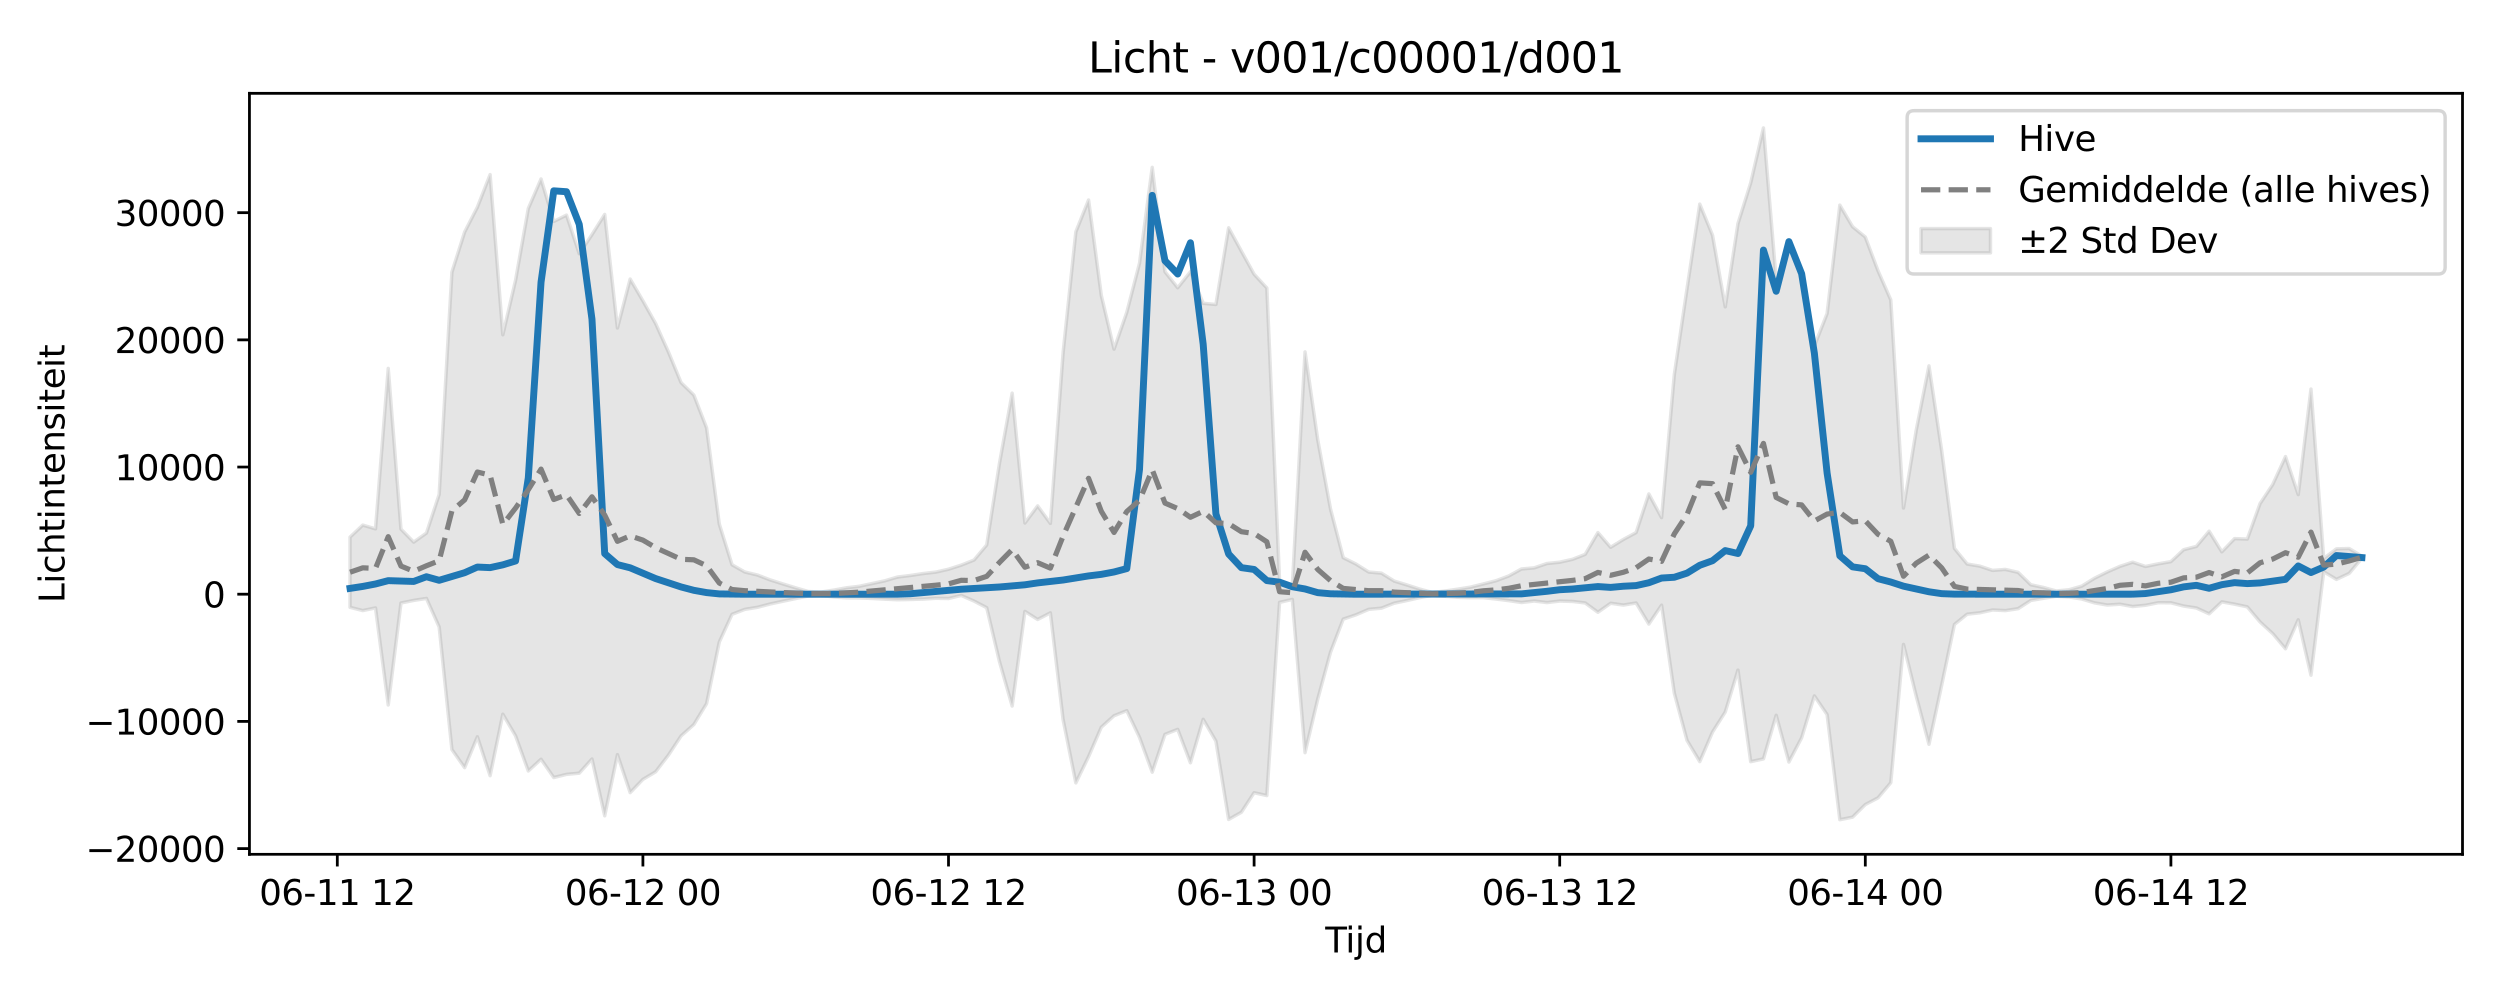 <?xml version="1.0" encoding="utf-8" standalone="no"?>
<!DOCTYPE svg PUBLIC "-//W3C//DTD SVG 1.1//EN"
  "http://www.w3.org/Graphics/SVG/1.1/DTD/svg11.dtd">
<svg xmlns:xlink="http://www.w3.org/1999/xlink" width="720pt" height="288pt" viewBox="0 0 720 288" xmlns="http://www.w3.org/2000/svg" version="1.1">
 <defs>
  <style type="text/css">*{stroke-linejoin: round; stroke-linecap: butt}</style>
 </defs>
 <g id="figure_1">
  <g id="patch_1">
   <path d="M 0 288 
L 720 288 
L 720 0 
L 0 0 
z
" style="fill: #ffffff"/>
  </g>
  <g id="axes_1">
   <g id="patch_2">
    <path d="M 71.84 246.04 
L 709.2 246.04 
L 709.2 26.88 
L 71.84 26.88 
z
" style="fill: #ffffff"/>
   </g>
   <g id="FillBetweenPolyCollection_1">
    <defs>
     <path id="ma899111401" d="M 100.811 -133.308 
L 100.811 -113.092 
L 104.478 -112.157 
L 108.145 -112.915 
L 111.813 -84.969 
L 115.48 -114.333 
L 119.147 -115.084 
L 122.814 -115.647 
L 126.481 -107.425 
L 130.149 -72.123 
L 133.816 -66.912 
L 137.483 -75.8 
L 141.15 -64.605 
L 144.817 -82.311 
L 148.485 -76.066 
L 152.152 -65.964 
L 155.819 -69.333 
L 159.486 -64.069 
L 163.153 -64.975 
L 166.821 -65.329 
L 170.488 -69.407 
L 174.155 -53.047 
L 177.822 -70.662 
L 181.489 -59.722 
L 185.157 -63.531 
L 188.824 -65.722 
L 192.491 -70.496 
L 196.158 -76.061 
L 199.825 -79.32 
L 203.493 -85.343 
L 207.16 -103.112 
L 210.827 -111.079 
L 214.494 -112.495 
L 218.161 -113.096 
L 221.829 -114.058 
L 225.496 -114.848 
L 229.163 -115.618 
L 232.83 -116.375 
L 236.497 -116.495 
L 240.165 -116.067 
L 243.832 -115.807 
L 247.499 -115.782 
L 251.166 -115.641 
L 254.833 -115.442 
L 258.501 -115.269 
L 262.168 -115.348 
L 265.835 -115.462 
L 269.502 -115.689 
L 273.169 -115.625 
L 276.837 -116.508 
L 280.504 -114.903 
L 284.171 -112.978 
L 287.838 -97.499 
L 291.506 -84.659 
L 295.173 -111.915 
L 298.84 -109.59 
L 302.507 -111.506 
L 306.174 -80.741 
L 309.842 -62.528 
L 313.509 -70.092 
L 317.176 -78.564 
L 320.843 -81.866 
L 324.51 -83.329 
L 328.178 -75.639 
L 331.845 -65.606 
L 335.512 -76.505 
L 339.179 -77.941 
L 342.846 -68.314 
L 346.514 -80.838 
L 350.181 -74.552 
L 353.848 -51.995 
L 357.515 -54.061 
L 361.182 -59.692 
L 364.85 -58.874 
L 368.517 -114.513 
L 372.184 -115.37 
L 375.851 -71.234 
L 379.518 -86.691 
L 383.186 -100.149 
L 386.853 -109.692 
L 390.52 -110.932 
L 394.187 -112.506 
L 397.854 -112.85 
L 401.522 -114.277 
L 405.189 -115.044 
L 408.856 -115.877 
L 412.523 -116.587 
L 416.19 -116.269 
L 419.858 -115.973 
L 423.525 -115.871 
L 427.192 -115.874 
L 430.859 -115.477 
L 434.526 -115.019 
L 438.194 -114.476 
L 441.861 -114.903 
L 445.528 -114.454 
L 449.195 -114.894 
L 452.862 -114.782 
L 456.53 -114.354 
L 460.197 -111.668 
L 463.864 -114.262 
L 467.531 -113.739 
L 471.198 -114.34 
L 474.866 -108.265 
L 478.533 -113.712 
L 482.2 -88.369 
L 485.867 -74.757 
L 489.534 -68.655 
L 493.202 -77.154 
L 496.869 -82.933 
L 500.536 -95.008 
L 504.203 -68.64 
L 507.871 -69.44 
L 511.538 -81.994 
L 515.205 -68.541 
L 518.872 -75.527 
L 522.539 -87.581 
L 526.207 -82.195 
L 529.874 -51.922 
L 533.541 -52.659 
L 537.208 -56.289 
L 540.875 -58.221 
L 544.543 -62.582 
L 548.21 -102.41 
L 551.877 -87.499 
L 555.544 -73.641 
L 559.211 -90.713 
L 562.879 -108.156 
L 566.546 -111.115 
L 570.213 -111.523 
L 573.88 -112.332 
L 577.547 -112.143 
L 581.215 -112.704 
L 584.882 -115.073 
L 588.549 -115.696 
L 592.216 -116.278 
L 595.883 -116.063 
L 599.551 -115.489 
L 603.218 -114.378 
L 606.885 -113.749 
L 610.552 -113.983 
L 614.219 -113.317 
L 617.887 -113.679 
L 621.554 -114.414 
L 625.221 -114.395 
L 628.888 -113.461 
L 632.555 -112.901 
L 636.223 -111.223 
L 639.89 -114.663 
L 643.557 -114.001 
L 647.224 -113.227 
L 650.891 -108.881 
L 654.559 -105.5 
L 658.226 -101.153 
L 661.893 -109.498 
L 665.56 -93.542 
L 669.227 -123.354 
L 672.895 -121.136 
L 676.562 -122.859 
L 680.229 -127.232 
L 680.229 -127.816 
L 680.229 -127.816 
L 676.562 -130.027 
L 672.895 -129.929 
L 669.227 -127.155 
L 665.56 -175.951 
L 661.893 -145.55 
L 658.226 -156.5 
L 654.559 -148.494 
L 650.891 -142.955 
L 647.224 -132.748 
L 643.557 -132.881 
L 639.89 -129.076 
L 636.223 -135.012 
L 632.555 -130.63 
L 628.888 -129.686 
L 625.221 -126.251 
L 621.554 -125.612 
L 617.887 -124.858 
L 614.219 -126.1 
L 610.552 -124.89 
L 606.885 -123.284 
L 603.218 -121.472 
L 599.551 -119.198 
L 595.883 -118.155 
L 592.216 -117.79 
L 588.549 -118.802 
L 584.882 -119.593 
L 581.215 -123.16 
L 577.547 -124.008 
L 573.88 -123.723 
L 570.213 -124.946 
L 566.546 -125.564 
L 562.879 -130.054 
L 559.211 -158.185 
L 555.544 -182.629 
L 551.877 -164.103 
L 548.21 -141.681 
L 544.543 -201.637 
L 540.875 -210.007 
L 537.208 -219.731 
L 533.541 -222.711 
L 529.874 -228.925 
L 526.207 -197.711 
L 522.539 -188.329 
L 518.872 -209.654 
L 515.205 -217.258 
L 511.538 -207.476 
L 507.871 -251.158 
L 504.203 -235.314 
L 500.536 -223.626 
L 496.869 -199.623 
L 493.202 -220.265 
L 489.534 -229.218 
L 485.867 -204.897 
L 482.2 -180.112 
L 478.533 -138.934 
L 474.866 -145.743 
L 471.198 -134.621 
L 467.531 -132.641 
L 463.864 -130.377 
L 460.197 -134.62 
L 456.53 -128.34 
L 452.862 -126.912 
L 449.195 -126.086 
L 445.528 -125.713 
L 441.861 -124.461 
L 438.194 -124.137 
L 434.526 -122.125 
L 430.859 -120.754 
L 427.192 -119.823 
L 423.525 -118.914 
L 419.858 -118.324 
L 416.19 -117.786 
L 412.523 -117.365 
L 408.856 -118.354 
L 405.189 -119.535 
L 401.522 -120.658 
L 397.854 -122.938 
L 394.187 -123.254 
L 390.52 -125.562 
L 386.853 -127.387 
L 383.186 -141.422 
L 379.518 -161.294 
L 375.851 -186.654 
L 372.184 -119.223 
L 368.517 -120.663 
L 364.85 -205.057 
L 361.182 -209.023 
L 357.515 -215.674 
L 353.848 -222.395 
L 350.181 -200.303 
L 346.514 -200.65 
L 342.846 -209.739 
L 339.179 -205.123 
L 335.512 -209.732 
L 331.845 -239.807 
L 328.178 -212.186 
L 324.51 -198.034 
L 320.843 -187.449 
L 317.176 -202.934 
L 313.509 -230.406 
L 309.842 -221.224 
L 306.174 -186.45 
L 302.507 -137.257 
L 298.84 -142.302 
L 295.173 -137.368 
L 291.506 -174.782 
L 287.838 -154.508 
L 284.171 -131.048 
L 280.504 -126.704 
L 276.837 -125.241 
L 273.169 -124.065 
L 269.502 -123.231 
L 265.835 -122.816 
L 262.168 -122.257 
L 258.501 -121.817 
L 254.833 -120.728 
L 251.166 -119.939 
L 247.499 -119.155 
L 243.832 -118.723 
L 240.165 -118.056 
L 236.497 -117.493 
L 232.83 -117.64 
L 229.163 -118.697 
L 225.496 -119.821 
L 221.829 -120.979 
L 218.161 -122.39 
L 214.494 -123.27 
L 210.827 -125.349 
L 207.16 -137.063 
L 203.493 -164.79 
L 199.825 -174.229 
L 196.158 -177.787 
L 192.491 -186.683 
L 188.824 -194.817 
L 185.157 -201.362 
L 181.489 -207.63 
L 177.822 -193.533 
L 174.155 -226.25 
L 170.488 -220.427 
L 166.821 -214.92 
L 163.153 -226.052 
L 159.486 -224.216 
L 155.819 -236.46 
L 152.152 -227.952 
L 148.485 -207.299 
L 144.817 -191.576 
L 141.15 -237.71 
L 137.483 -228.323 
L 133.816 -221.185 
L 130.149 -209.62 
L 126.481 -145.603 
L 122.814 -134.476 
L 119.147 -131.869 
L 115.48 -135.619 
L 111.813 -181.899 
L 108.145 -135.691 
L 104.478 -136.774 
L 100.811 -133.308 
z
" style="stroke: #808080; stroke-opacity: 0.2"/>
    </defs>
    <g clip-path="url(#p8a59b42a61)">
     <use xlink:href="#ma899111401" x="0" y="288" style="fill: #808080; fill-opacity: 0.2; stroke: #808080; stroke-opacity: 0.2"/>
    </g>
   </g>
   <g id="matplotlib.axis_1">
    <g id="xtick_1">
     <g id="line2d_1">
      <defs>
       <path id="m6ed1714b20" d="M 0 0 
L 0 3.5 
" style="stroke: #000000; stroke-width: 0.8"/>
      </defs>
      <g>
       <use xlink:href="#m6ed1714b20" x="97.144" y="246.04" style="stroke: #000000; stroke-width: 0.8"/>
      </g>
     </g>
     <g id="text_1">
      <!-- 06-11 12 -->
      <g transform="translate(74.663 260.638) scale(0.1 -0.1)">
       <defs>
        <path id="DejaVuSans-30" d="M 2034 4250 
Q 1547 4250 1301 3770 
Q 1056 3291 1056 2328 
Q 1056 1369 1301 889 
Q 1547 409 2034 409 
Q 2525 409 2770 889 
Q 3016 1369 3016 2328 
Q 3016 3291 2770 3770 
Q 2525 4250 2034 4250 
z
M 2034 4750 
Q 2819 4750 3233 4129 
Q 3647 3509 3647 2328 
Q 3647 1150 3233 529 
Q 2819 -91 2034 -91 
Q 1250 -91 836 529 
Q 422 1150 422 2328 
Q 422 3509 836 4129 
Q 1250 4750 2034 4750 
z
" transform="scale(0.016)"/>
        <path id="DejaVuSans-36" d="M 2113 2584 
Q 1688 2584 1439 2293 
Q 1191 2003 1191 1497 
Q 1191 994 1439 701 
Q 1688 409 2113 409 
Q 2538 409 2786 701 
Q 3034 994 3034 1497 
Q 3034 2003 2786 2293 
Q 2538 2584 2113 2584 
z
M 3366 4563 
L 3366 3988 
Q 3128 4100 2886 4159 
Q 2644 4219 2406 4219 
Q 1781 4219 1451 3797 
Q 1122 3375 1075 2522 
Q 1259 2794 1537 2939 
Q 1816 3084 2150 3084 
Q 2853 3084 3261 2657 
Q 3669 2231 3669 1497 
Q 3669 778 3244 343 
Q 2819 -91 2113 -91 
Q 1303 -91 875 529 
Q 447 1150 447 2328 
Q 447 3434 972 4092 
Q 1497 4750 2381 4750 
Q 2619 4750 2861 4703 
Q 3103 4656 3366 4563 
z
" transform="scale(0.016)"/>
        <path id="DejaVuSans-2d" d="M 313 2009 
L 1997 2009 
L 1997 1497 
L 313 1497 
L 313 2009 
z
" transform="scale(0.016)"/>
        <path id="DejaVuSans-31" d="M 794 531 
L 1825 531 
L 1825 4091 
L 703 3866 
L 703 4441 
L 1819 4666 
L 2450 4666 
L 2450 531 
L 3481 531 
L 3481 0 
L 794 0 
L 794 531 
z
" transform="scale(0.016)"/>
        <path id="DejaVuSans-20" transform="scale(0.016)"/>
        <path id="DejaVuSans-32" d="M 1228 531 
L 3431 531 
L 3431 0 
L 469 0 
L 469 531 
Q 828 903 1448 1529 
Q 2069 2156 2228 2338 
Q 2531 2678 2651 2914 
Q 2772 3150 2772 3378 
Q 2772 3750 2511 3984 
Q 2250 4219 1831 4219 
Q 1534 4219 1204 4116 
Q 875 4013 500 3803 
L 500 4441 
Q 881 4594 1212 4672 
Q 1544 4750 1819 4750 
Q 2544 4750 2975 4387 
Q 3406 4025 3406 3419 
Q 3406 3131 3298 2873 
Q 3191 2616 2906 2266 
Q 2828 2175 2409 1742 
Q 1991 1309 1228 531 
z
" transform="scale(0.016)"/>
       </defs>
       <use xlink:href="#DejaVuSans-30"/>
       <use xlink:href="#DejaVuSans-36" transform="translate(63.623 0)"/>
       <use xlink:href="#DejaVuSans-2d" transform="translate(127.246 0)"/>
       <use xlink:href="#DejaVuSans-31" transform="translate(163.33 0)"/>
       <use xlink:href="#DejaVuSans-31" transform="translate(226.953 0)"/>
       <use xlink:href="#DejaVuSans-20" transform="translate(290.576 0)"/>
       <use xlink:href="#DejaVuSans-31" transform="translate(322.363 0)"/>
       <use xlink:href="#DejaVuSans-32" transform="translate(385.986 0)"/>
      </g>
     </g>
    </g>
    <g id="xtick_2">
     <g id="line2d_2">
      <g>
       <use xlink:href="#m6ed1714b20" x="185.157" y="246.04" style="stroke: #000000; stroke-width: 0.8"/>
      </g>
     </g>
     <g id="text_2">
      <!-- 06-12 00 -->
      <g transform="translate(162.676 260.638) scale(0.1 -0.1)">
       <use xlink:href="#DejaVuSans-30"/>
       <use xlink:href="#DejaVuSans-36" transform="translate(63.623 0)"/>
       <use xlink:href="#DejaVuSans-2d" transform="translate(127.246 0)"/>
       <use xlink:href="#DejaVuSans-31" transform="translate(163.33 0)"/>
       <use xlink:href="#DejaVuSans-32" transform="translate(226.953 0)"/>
       <use xlink:href="#DejaVuSans-20" transform="translate(290.576 0)"/>
       <use xlink:href="#DejaVuSans-30" transform="translate(322.363 0)"/>
       <use xlink:href="#DejaVuSans-30" transform="translate(385.986 0)"/>
      </g>
     </g>
    </g>
    <g id="xtick_3">
     <g id="line2d_3">
      <g>
       <use xlink:href="#m6ed1714b20" x="273.169" y="246.04" style="stroke: #000000; stroke-width: 0.8"/>
      </g>
     </g>
     <g id="text_3">
      <!-- 06-12 12 -->
      <g transform="translate(250.689 260.638) scale(0.1 -0.1)">
       <use xlink:href="#DejaVuSans-30"/>
       <use xlink:href="#DejaVuSans-36" transform="translate(63.623 0)"/>
       <use xlink:href="#DejaVuSans-2d" transform="translate(127.246 0)"/>
       <use xlink:href="#DejaVuSans-31" transform="translate(163.33 0)"/>
       <use xlink:href="#DejaVuSans-32" transform="translate(226.953 0)"/>
       <use xlink:href="#DejaVuSans-20" transform="translate(290.576 0)"/>
       <use xlink:href="#DejaVuSans-31" transform="translate(322.363 0)"/>
       <use xlink:href="#DejaVuSans-32" transform="translate(385.986 0)"/>
      </g>
     </g>
    </g>
    <g id="xtick_4">
     <g id="line2d_4">
      <g>
       <use xlink:href="#m6ed1714b20" x="361.182" y="246.04" style="stroke: #000000; stroke-width: 0.8"/>
      </g>
     </g>
     <g id="text_4">
      <!-- 06-13 00 -->
      <g transform="translate(338.702 260.638) scale(0.1 -0.1)">
       <defs>
        <path id="DejaVuSans-33" d="M 2597 2516 
Q 3050 2419 3304 2112 
Q 3559 1806 3559 1356 
Q 3559 666 3084 287 
Q 2609 -91 1734 -91 
Q 1441 -91 1130 -33 
Q 819 25 488 141 
L 488 750 
Q 750 597 1062 519 
Q 1375 441 1716 441 
Q 2309 441 2620 675 
Q 2931 909 2931 1356 
Q 2931 1769 2642 2001 
Q 2353 2234 1838 2234 
L 1294 2234 
L 1294 2753 
L 1863 2753 
Q 2328 2753 2575 2939 
Q 2822 3125 2822 3475 
Q 2822 3834 2567 4026 
Q 2313 4219 1838 4219 
Q 1578 4219 1281 4162 
Q 984 4106 628 3988 
L 628 4550 
Q 988 4650 1302 4700 
Q 1616 4750 1894 4750 
Q 2613 4750 3031 4423 
Q 3450 4097 3450 3541 
Q 3450 3153 3228 2886 
Q 3006 2619 2597 2516 
z
" transform="scale(0.016)"/>
       </defs>
       <use xlink:href="#DejaVuSans-30"/>
       <use xlink:href="#DejaVuSans-36" transform="translate(63.623 0)"/>
       <use xlink:href="#DejaVuSans-2d" transform="translate(127.246 0)"/>
       <use xlink:href="#DejaVuSans-31" transform="translate(163.33 0)"/>
       <use xlink:href="#DejaVuSans-33" transform="translate(226.953 0)"/>
       <use xlink:href="#DejaVuSans-20" transform="translate(290.576 0)"/>
       <use xlink:href="#DejaVuSans-30" transform="translate(322.363 0)"/>
       <use xlink:href="#DejaVuSans-30" transform="translate(385.986 0)"/>
      </g>
     </g>
    </g>
    <g id="xtick_5">
     <g id="line2d_5">
      <g>
       <use xlink:href="#m6ed1714b20" x="449.195" y="246.04" style="stroke: #000000; stroke-width: 0.8"/>
      </g>
     </g>
     <g id="text_5">
      <!-- 06-13 12 -->
      <g transform="translate(426.715 260.638) scale(0.1 -0.1)">
       <use xlink:href="#DejaVuSans-30"/>
       <use xlink:href="#DejaVuSans-36" transform="translate(63.623 0)"/>
       <use xlink:href="#DejaVuSans-2d" transform="translate(127.246 0)"/>
       <use xlink:href="#DejaVuSans-31" transform="translate(163.33 0)"/>
       <use xlink:href="#DejaVuSans-33" transform="translate(226.953 0)"/>
       <use xlink:href="#DejaVuSans-20" transform="translate(290.576 0)"/>
       <use xlink:href="#DejaVuSans-31" transform="translate(322.363 0)"/>
       <use xlink:href="#DejaVuSans-32" transform="translate(385.986 0)"/>
      </g>
     </g>
    </g>
    <g id="xtick_6">
     <g id="line2d_6">
      <g>
       <use xlink:href="#m6ed1714b20" x="537.208" y="246.04" style="stroke: #000000; stroke-width: 0.8"/>
      </g>
     </g>
     <g id="text_6">
      <!-- 06-14 00 -->
      <g transform="translate(514.728 260.638) scale(0.1 -0.1)">
       <defs>
        <path id="DejaVuSans-34" d="M 2419 4116 
L 825 1625 
L 2419 1625 
L 2419 4116 
z
M 2253 4666 
L 3047 4666 
L 3047 1625 
L 3713 1625 
L 3713 1100 
L 3047 1100 
L 3047 0 
L 2419 0 
L 2419 1100 
L 313 1100 
L 313 1709 
L 2253 4666 
z
" transform="scale(0.016)"/>
       </defs>
       <use xlink:href="#DejaVuSans-30"/>
       <use xlink:href="#DejaVuSans-36" transform="translate(63.623 0)"/>
       <use xlink:href="#DejaVuSans-2d" transform="translate(127.246 0)"/>
       <use xlink:href="#DejaVuSans-31" transform="translate(163.33 0)"/>
       <use xlink:href="#DejaVuSans-34" transform="translate(226.953 0)"/>
       <use xlink:href="#DejaVuSans-20" transform="translate(290.576 0)"/>
       <use xlink:href="#DejaVuSans-30" transform="translate(322.363 0)"/>
       <use xlink:href="#DejaVuSans-30" transform="translate(385.986 0)"/>
      </g>
     </g>
    </g>
    <g id="xtick_7">
     <g id="line2d_7">
      <g>
       <use xlink:href="#m6ed1714b20" x="625.221" y="246.04" style="stroke: #000000; stroke-width: 0.8"/>
      </g>
     </g>
     <g id="text_7">
      <!-- 06-14 12 -->
      <g transform="translate(602.741 260.638) scale(0.1 -0.1)">
       <use xlink:href="#DejaVuSans-30"/>
       <use xlink:href="#DejaVuSans-36" transform="translate(63.623 0)"/>
       <use xlink:href="#DejaVuSans-2d" transform="translate(127.246 0)"/>
       <use xlink:href="#DejaVuSans-31" transform="translate(163.33 0)"/>
       <use xlink:href="#DejaVuSans-34" transform="translate(226.953 0)"/>
       <use xlink:href="#DejaVuSans-20" transform="translate(290.576 0)"/>
       <use xlink:href="#DejaVuSans-31" transform="translate(322.363 0)"/>
       <use xlink:href="#DejaVuSans-32" transform="translate(385.986 0)"/>
      </g>
     </g>
    </g>
    <g id="text_8">
     <!-- Tijd -->
     <g transform="translate(381.67 274.317) scale(0.1 -0.1)">
      <defs>
       <path id="DejaVuSans-54" d="M -19 4666 
L 3928 4666 
L 3928 4134 
L 2272 4134 
L 2272 0 
L 1638 0 
L 1638 4134 
L -19 4134 
L -19 4666 
z
" transform="scale(0.016)"/>
       <path id="DejaVuSans-69" d="M 603 3500 
L 1178 3500 
L 1178 0 
L 603 0 
L 603 3500 
z
M 603 4863 
L 1178 4863 
L 1178 4134 
L 603 4134 
L 603 4863 
z
" transform="scale(0.016)"/>
       <path id="DejaVuSans-6a" d="M 603 3500 
L 1178 3500 
L 1178 -63 
Q 1178 -731 923 -1031 
Q 669 -1331 103 -1331 
L -116 -1331 
L -116 -844 
L 38 -844 
Q 366 -844 484 -692 
Q 603 -541 603 -63 
L 603 3500 
z
M 603 4863 
L 1178 4863 
L 1178 4134 
L 603 4134 
L 603 4863 
z
" transform="scale(0.016)"/>
       <path id="DejaVuSans-64" d="M 2906 2969 
L 2906 4863 
L 3481 4863 
L 3481 0 
L 2906 0 
L 2906 525 
Q 2725 213 2448 61 
Q 2172 -91 1784 -91 
Q 1150 -91 751 415 
Q 353 922 353 1747 
Q 353 2572 751 3078 
Q 1150 3584 1784 3584 
Q 2172 3584 2448 3432 
Q 2725 3281 2906 2969 
z
M 947 1747 
Q 947 1113 1208 752 
Q 1469 391 1925 391 
Q 2381 391 2643 752 
Q 2906 1113 2906 1747 
Q 2906 2381 2643 2742 
Q 2381 3103 1925 3103 
Q 1469 3103 1208 2742 
Q 947 2381 947 1747 
z
" transform="scale(0.016)"/>
      </defs>
      <use xlink:href="#DejaVuSans-54"/>
      <use xlink:href="#DejaVuSans-69" transform="translate(57.959 0)"/>
      <use xlink:href="#DejaVuSans-6a" transform="translate(85.742 0)"/>
      <use xlink:href="#DejaVuSans-64" transform="translate(113.525 0)"/>
     </g>
    </g>
   </g>
   <g id="matplotlib.axis_2">
    <g id="ytick_1">
     <g id="line2d_8">
      <defs>
       <path id="m7d86e17a21" d="M 0 0 
L -3.5 0 
" style="stroke: #000000; stroke-width: 0.8"/>
      </defs>
      <g>
       <use xlink:href="#m7d86e17a21" x="71.84" y="244.391" style="stroke: #000000; stroke-width: 0.8"/>
      </g>
     </g>
     <g id="text_9">
      <!-- −20000 -->
      <g transform="translate(24.648 248.191) scale(0.1 -0.1)">
       <defs>
        <path id="DejaVuSans-2212" d="M 678 2272 
L 4684 2272 
L 4684 1741 
L 678 1741 
L 678 2272 
z
" transform="scale(0.016)"/>
       </defs>
       <use xlink:href="#DejaVuSans-2212"/>
       <use xlink:href="#DejaVuSans-32" transform="translate(83.789 0)"/>
       <use xlink:href="#DejaVuSans-30" transform="translate(147.412 0)"/>
       <use xlink:href="#DejaVuSans-30" transform="translate(211.035 0)"/>
       <use xlink:href="#DejaVuSans-30" transform="translate(274.658 0)"/>
       <use xlink:href="#DejaVuSans-30" transform="translate(338.281 0)"/>
      </g>
     </g>
    </g>
    <g id="ytick_2">
     <g id="line2d_9">
      <g>
       <use xlink:href="#m7d86e17a21" x="71.84" y="207.763" style="stroke: #000000; stroke-width: 0.8"/>
      </g>
     </g>
     <g id="text_10">
      <!-- −10000 -->
      <g transform="translate(24.648 211.563) scale(0.1 -0.1)">
       <use xlink:href="#DejaVuSans-2212"/>
       <use xlink:href="#DejaVuSans-31" transform="translate(83.789 0)"/>
       <use xlink:href="#DejaVuSans-30" transform="translate(147.412 0)"/>
       <use xlink:href="#DejaVuSans-30" transform="translate(211.035 0)"/>
       <use xlink:href="#DejaVuSans-30" transform="translate(274.658 0)"/>
       <use xlink:href="#DejaVuSans-30" transform="translate(338.281 0)"/>
      </g>
     </g>
    </g>
    <g id="ytick_3">
     <g id="line2d_10">
      <g>
       <use xlink:href="#m7d86e17a21" x="71.84" y="171.135" style="stroke: #000000; stroke-width: 0.8"/>
      </g>
     </g>
     <g id="text_11">
      <!-- 0 -->
      <g transform="translate(58.477 174.935) scale(0.1 -0.1)">
       <use xlink:href="#DejaVuSans-30"/>
      </g>
     </g>
    </g>
    <g id="ytick_4">
     <g id="line2d_11">
      <g>
       <use xlink:href="#m7d86e17a21" x="71.84" y="134.507" style="stroke: #000000; stroke-width: 0.8"/>
      </g>
     </g>
     <g id="text_12">
      <!-- 10000 -->
      <g transform="translate(33.028 138.307) scale(0.1 -0.1)">
       <use xlink:href="#DejaVuSans-31"/>
       <use xlink:href="#DejaVuSans-30" transform="translate(63.623 0)"/>
       <use xlink:href="#DejaVuSans-30" transform="translate(127.246 0)"/>
       <use xlink:href="#DejaVuSans-30" transform="translate(190.869 0)"/>
       <use xlink:href="#DejaVuSans-30" transform="translate(254.492 0)"/>
      </g>
     </g>
    </g>
    <g id="ytick_5">
     <g id="line2d_12">
      <g>
       <use xlink:href="#m7d86e17a21" x="71.84" y="97.88" style="stroke: #000000; stroke-width: 0.8"/>
      </g>
     </g>
     <g id="text_13">
      <!-- 20000 -->
      <g transform="translate(33.028 101.679) scale(0.1 -0.1)">
       <use xlink:href="#DejaVuSans-32"/>
       <use xlink:href="#DejaVuSans-30" transform="translate(63.623 0)"/>
       <use xlink:href="#DejaVuSans-30" transform="translate(127.246 0)"/>
       <use xlink:href="#DejaVuSans-30" transform="translate(190.869 0)"/>
       <use xlink:href="#DejaVuSans-30" transform="translate(254.492 0)"/>
      </g>
     </g>
    </g>
    <g id="ytick_6">
     <g id="line2d_13">
      <g>
       <use xlink:href="#m7d86e17a21" x="71.84" y="61.252" style="stroke: #000000; stroke-width: 0.8"/>
      </g>
     </g>
     <g id="text_14">
      <!-- 30000 -->
      <g transform="translate(33.028 65.051) scale(0.1 -0.1)">
       <use xlink:href="#DejaVuSans-33"/>
       <use xlink:href="#DejaVuSans-30" transform="translate(63.623 0)"/>
       <use xlink:href="#DejaVuSans-30" transform="translate(127.246 0)"/>
       <use xlink:href="#DejaVuSans-30" transform="translate(190.869 0)"/>
       <use xlink:href="#DejaVuSans-30" transform="translate(254.492 0)"/>
      </g>
     </g>
    </g>
    <g id="text_15">
     <!-- Lichtintensiteit -->
     <g transform="translate(18.568 173.656) rotate(-90) scale(0.1 -0.1)">
      <defs>
       <path id="DejaVuSans-4c" d="M 628 4666 
L 1259 4666 
L 1259 531 
L 3531 531 
L 3531 0 
L 628 0 
L 628 4666 
z
" transform="scale(0.016)"/>
       <path id="DejaVuSans-63" d="M 3122 3366 
L 3122 2828 
Q 2878 2963 2633 3030 
Q 2388 3097 2138 3097 
Q 1578 3097 1268 2742 
Q 959 2388 959 1747 
Q 959 1106 1268 751 
Q 1578 397 2138 397 
Q 2388 397 2633 464 
Q 2878 531 3122 666 
L 3122 134 
Q 2881 22 2623 -34 
Q 2366 -91 2075 -91 
Q 1284 -91 818 406 
Q 353 903 353 1747 
Q 353 2603 823 3093 
Q 1294 3584 2113 3584 
Q 2378 3584 2631 3529 
Q 2884 3475 3122 3366 
z
" transform="scale(0.016)"/>
       <path id="DejaVuSans-68" d="M 3513 2113 
L 3513 0 
L 2938 0 
L 2938 2094 
Q 2938 2591 2744 2837 
Q 2550 3084 2163 3084 
Q 1697 3084 1428 2787 
Q 1159 2491 1159 1978 
L 1159 0 
L 581 0 
L 581 4863 
L 1159 4863 
L 1159 2956 
Q 1366 3272 1645 3428 
Q 1925 3584 2291 3584 
Q 2894 3584 3203 3211 
Q 3513 2838 3513 2113 
z
" transform="scale(0.016)"/>
       <path id="DejaVuSans-74" d="M 1172 4494 
L 1172 3500 
L 2356 3500 
L 2356 3053 
L 1172 3053 
L 1172 1153 
Q 1172 725 1289 603 
Q 1406 481 1766 481 
L 2356 481 
L 2356 0 
L 1766 0 
Q 1100 0 847 248 
Q 594 497 594 1153 
L 594 3053 
L 172 3053 
L 172 3500 
L 594 3500 
L 594 4494 
L 1172 4494 
z
" transform="scale(0.016)"/>
       <path id="DejaVuSans-6e" d="M 3513 2113 
L 3513 0 
L 2938 0 
L 2938 2094 
Q 2938 2591 2744 2837 
Q 2550 3084 2163 3084 
Q 1697 3084 1428 2787 
Q 1159 2491 1159 1978 
L 1159 0 
L 581 0 
L 581 3500 
L 1159 3500 
L 1159 2956 
Q 1366 3272 1645 3428 
Q 1925 3584 2291 3584 
Q 2894 3584 3203 3211 
Q 3513 2838 3513 2113 
z
" transform="scale(0.016)"/>
       <path id="DejaVuSans-65" d="M 3597 1894 
L 3597 1613 
L 953 1613 
Q 991 1019 1311 708 
Q 1631 397 2203 397 
Q 2534 397 2845 478 
Q 3156 559 3463 722 
L 3463 178 
Q 3153 47 2828 -22 
Q 2503 -91 2169 -91 
Q 1331 -91 842 396 
Q 353 884 353 1716 
Q 353 2575 817 3079 
Q 1281 3584 2069 3584 
Q 2775 3584 3186 3129 
Q 3597 2675 3597 1894 
z
M 3022 2063 
Q 3016 2534 2758 2815 
Q 2500 3097 2075 3097 
Q 1594 3097 1305 2825 
Q 1016 2553 972 2059 
L 3022 2063 
z
" transform="scale(0.016)"/>
       <path id="DejaVuSans-73" d="M 2834 3397 
L 2834 2853 
Q 2591 2978 2328 3040 
Q 2066 3103 1784 3103 
Q 1356 3103 1142 2972 
Q 928 2841 928 2578 
Q 928 2378 1081 2264 
Q 1234 2150 1697 2047 
L 1894 2003 
Q 2506 1872 2764 1633 
Q 3022 1394 3022 966 
Q 3022 478 2636 193 
Q 2250 -91 1575 -91 
Q 1294 -91 989 -36 
Q 684 19 347 128 
L 347 722 
Q 666 556 975 473 
Q 1284 391 1588 391 
Q 1994 391 2212 530 
Q 2431 669 2431 922 
Q 2431 1156 2273 1281 
Q 2116 1406 1581 1522 
L 1381 1569 
Q 847 1681 609 1914 
Q 372 2147 372 2553 
Q 372 3047 722 3315 
Q 1072 3584 1716 3584 
Q 2034 3584 2315 3537 
Q 2597 3491 2834 3397 
z
" transform="scale(0.016)"/>
      </defs>
      <use xlink:href="#DejaVuSans-4c"/>
      <use xlink:href="#DejaVuSans-69" transform="translate(55.713 0)"/>
      <use xlink:href="#DejaVuSans-63" transform="translate(83.496 0)"/>
      <use xlink:href="#DejaVuSans-68" transform="translate(138.477 0)"/>
      <use xlink:href="#DejaVuSans-74" transform="translate(201.855 0)"/>
      <use xlink:href="#DejaVuSans-69" transform="translate(241.064 0)"/>
      <use xlink:href="#DejaVuSans-6e" transform="translate(268.848 0)"/>
      <use xlink:href="#DejaVuSans-74" transform="translate(332.227 0)"/>
      <use xlink:href="#DejaVuSans-65" transform="translate(371.436 0)"/>
      <use xlink:href="#DejaVuSans-6e" transform="translate(432.959 0)"/>
      <use xlink:href="#DejaVuSans-73" transform="translate(496.338 0)"/>
      <use xlink:href="#DejaVuSans-69" transform="translate(548.438 0)"/>
      <use xlink:href="#DejaVuSans-74" transform="translate(576.221 0)"/>
      <use xlink:href="#DejaVuSans-65" transform="translate(615.43 0)"/>
      <use xlink:href="#DejaVuSans-69" transform="translate(676.953 0)"/>
      <use xlink:href="#DejaVuSans-74" transform="translate(704.736 0)"/>
     </g>
    </g>
   </g>
   <g id="line2d_14">
    <path d="M 100.811 169.452 
L 104.478 168.889 
L 108.145 168.187 
L 111.813 167.225 
L 119.147 167.457 
L 122.814 166.099 
L 126.481 167.125 
L 133.816 164.941 
L 137.483 163.311 
L 141.15 163.477 
L 144.817 162.674 
L 148.485 161.559 
L 152.152 137.603 
L 155.819 81.258 
L 159.486 54.957 
L 163.153 55.213 
L 166.821 64.609 
L 170.488 91.93 
L 174.155 159.435 
L 177.822 162.601 
L 181.489 163.531 
L 188.824 166.629 
L 196.158 169.042 
L 199.825 170.011 
L 203.493 170.668 
L 207.16 171.046 
L 214.494 171.135 
L 258.501 171.126 
L 262.168 170.996 
L 276.837 169.693 
L 287.838 169.053 
L 295.173 168.421 
L 298.84 167.875 
L 306.174 167.046 
L 313.509 165.862 
L 317.176 165.416 
L 320.843 164.729 
L 324.51 163.755 
L 328.178 135.193 
L 331.845 56.265 
L 335.512 75.085 
L 339.179 78.914 
L 342.846 69.92 
L 346.514 99.132 
L 350.181 147.995 
L 353.848 159.555 
L 357.515 163.483 
L 361.182 164.001 
L 364.85 167.214 
L 368.517 167.663 
L 372.184 168.98 
L 375.851 169.624 
L 379.518 170.684 
L 383.186 171.009 
L 390.52 171.135 
L 438.194 171.034 
L 445.528 170.293 
L 449.195 169.84 
L 452.862 169.639 
L 460.197 168.928 
L 463.864 169.168 
L 467.531 168.836 
L 471.198 168.649 
L 474.866 167.83 
L 478.533 166.475 
L 482.2 166.249 
L 485.867 165.057 
L 489.534 162.801 
L 493.202 161.484 
L 496.869 158.569 
L 500.536 159.408 
L 504.203 151.437 
L 507.871 72.025 
L 511.538 83.88 
L 515.205 69.591 
L 518.872 78.837 
L 522.539 101.722 
L 526.207 136.246 
L 529.874 160.069 
L 533.541 163.256 
L 537.208 163.793 
L 540.875 166.666 
L 544.543 167.622 
L 548.21 168.817 
L 555.544 170.432 
L 559.211 170.971 
L 562.879 171.11 
L 581.215 171.135 
L 614.219 171.118 
L 617.887 170.94 
L 625.221 169.852 
L 628.888 169.017 
L 632.555 168.576 
L 636.223 169.423 
L 639.89 168.383 
L 643.557 167.799 
L 647.224 168.078 
L 650.891 167.884 
L 658.226 166.852 
L 661.893 162.99 
L 665.56 164.892 
L 669.227 163.305 
L 672.895 159.993 
L 680.229 160.579 
L 680.229 160.579 
" clip-path="url(#p8a59b42a61)" style="fill: none; stroke: #1f77b4; stroke-width: 2; stroke-linecap: square"/>
   </g>
   <g id="line2d_15">
    <path d="M 100.811 164.8 
L 104.478 163.534 
L 108.145 163.697 
L 111.813 154.566 
L 115.48 163.024 
L 119.147 164.524 
L 122.814 162.939 
L 126.481 161.486 
L 130.149 147.128 
L 133.816 143.952 
L 137.483 135.939 
L 141.15 136.842 
L 144.817 151.056 
L 148.485 146.317 
L 152.152 141.042 
L 155.819 135.104 
L 159.486 143.857 
L 163.153 142.487 
L 166.821 147.875 
L 170.488 143.083 
L 174.155 148.351 
L 177.822 155.902 
L 181.489 154.324 
L 185.157 155.554 
L 188.824 157.73 
L 196.158 161.076 
L 199.825 161.226 
L 203.493 162.934 
L 207.16 167.912 
L 210.827 169.786 
L 214.494 170.117 
L 221.829 170.481 
L 232.83 170.992 
L 240.165 170.938 
L 247.499 170.531 
L 269.502 168.54 
L 273.169 168.155 
L 276.837 167.125 
L 280.504 167.197 
L 284.171 165.987 
L 287.838 161.997 
L 291.506 158.279 
L 295.173 163.359 
L 298.84 162.054 
L 302.507 163.618 
L 306.174 154.404 
L 313.509 137.751 
L 317.176 147.251 
L 320.843 153.343 
L 324.51 147.318 
L 328.178 144.088 
L 331.845 135.293 
L 335.512 144.882 
L 339.179 146.468 
L 342.846 148.974 
L 346.514 147.256 
L 350.181 150.572 
L 353.848 150.805 
L 357.515 153.132 
L 361.182 153.642 
L 364.85 156.035 
L 368.517 170.412 
L 372.184 170.703 
L 375.851 159.056 
L 379.518 164.007 
L 383.186 167.215 
L 386.853 169.461 
L 394.187 170.12 
L 397.854 170.106 
L 401.522 170.532 
L 412.523 171.024 
L 419.858 170.852 
L 423.525 170.608 
L 427.192 170.152 
L 430.859 169.885 
L 434.526 169.428 
L 438.194 168.694 
L 452.862 167.153 
L 456.53 166.653 
L 460.197 164.856 
L 463.864 165.681 
L 467.531 164.81 
L 471.198 163.52 
L 474.866 160.996 
L 478.533 161.677 
L 482.2 153.759 
L 485.867 148.173 
L 489.534 139.064 
L 493.202 139.29 
L 496.869 146.722 
L 500.536 128.683 
L 504.203 136.023 
L 507.871 127.701 
L 511.538 143.265 
L 515.205 145.1 
L 518.872 145.41 
L 522.539 150.045 
L 526.207 148.047 
L 529.874 147.577 
L 533.541 150.315 
L 537.208 149.99 
L 540.875 153.886 
L 544.543 155.89 
L 548.21 165.954 
L 551.877 162.199 
L 555.544 159.865 
L 559.211 163.551 
L 562.879 168.895 
L 566.546 169.661 
L 581.215 170.068 
L 584.882 170.667 
L 588.549 170.751 
L 592.216 170.966 
L 595.883 170.891 
L 599.551 170.657 
L 606.885 169.483 
L 610.552 168.563 
L 614.219 168.292 
L 617.887 168.731 
L 621.554 167.987 
L 625.221 167.677 
L 628.888 166.426 
L 632.555 166.234 
L 636.223 164.883 
L 639.89 166.13 
L 643.557 164.559 
L 647.224 165.013 
L 650.891 162.082 
L 654.559 161.003 
L 658.226 159.174 
L 661.893 160.476 
L 665.56 153.254 
L 669.227 162.746 
L 672.895 162.467 
L 676.562 161.557 
L 680.229 160.476 
L 680.229 160.476 
" clip-path="url(#p8a59b42a61)" style="fill: none; stroke-dasharray: 5.55,2.4; stroke-dashoffset: 0; stroke: #808080; stroke-width: 1.5"/>
   </g>
   <g id="patch_3">
    <path d="M 71.84 246.04 
L 71.84 26.88 
" style="fill: none; stroke: #000000; stroke-width: 0.8; stroke-linejoin: miter; stroke-linecap: square"/>
   </g>
   <g id="patch_4">
    <path d="M 709.2 246.04 
L 709.2 26.88 
" style="fill: none; stroke: #000000; stroke-width: 0.8; stroke-linejoin: miter; stroke-linecap: square"/>
   </g>
   <g id="patch_5">
    <path d="M 71.84 246.04 
L 709.2 246.04 
" style="fill: none; stroke: #000000; stroke-width: 0.8; stroke-linejoin: miter; stroke-linecap: square"/>
   </g>
   <g id="patch_6">
    <path d="M 71.84 26.88 
L 709.2 26.88 
" style="fill: none; stroke: #000000; stroke-width: 0.8; stroke-linejoin: miter; stroke-linecap: square"/>
   </g>
   <g id="text_16">
    <!-- Licht - v001/c00001/d001 -->
    <g transform="translate(313.383 20.88) scale(0.12 -0.12)">
     <defs>
      <path id="DejaVuSans-76" d="M 191 3500 
L 800 3500 
L 1894 563 
L 2988 3500 
L 3597 3500 
L 2284 0 
L 1503 0 
L 191 3500 
z
" transform="scale(0.016)"/>
      <path id="DejaVuSans-2f" d="M 1625 4666 
L 2156 4666 
L 531 -594 
L 0 -594 
L 1625 4666 
z
" transform="scale(0.016)"/>
     </defs>
     <use xlink:href="#DejaVuSans-4c"/>
     <use xlink:href="#DejaVuSans-69" transform="translate(55.713 0)"/>
     <use xlink:href="#DejaVuSans-63" transform="translate(83.496 0)"/>
     <use xlink:href="#DejaVuSans-68" transform="translate(138.477 0)"/>
     <use xlink:href="#DejaVuSans-74" transform="translate(201.855 0)"/>
     <use xlink:href="#DejaVuSans-20" transform="translate(241.064 0)"/>
     <use xlink:href="#DejaVuSans-2d" transform="translate(272.852 0)"/>
     <use xlink:href="#DejaVuSans-20" transform="translate(308.936 0)"/>
     <use xlink:href="#DejaVuSans-76" transform="translate(340.723 0)"/>
     <use xlink:href="#DejaVuSans-30" transform="translate(399.902 0)"/>
     <use xlink:href="#DejaVuSans-30" transform="translate(463.525 0)"/>
     <use xlink:href="#DejaVuSans-31" transform="translate(527.148 0)"/>
     <use xlink:href="#DejaVuSans-2f" transform="translate(590.771 0)"/>
     <use xlink:href="#DejaVuSans-63" transform="translate(624.463 0)"/>
     <use xlink:href="#DejaVuSans-30" transform="translate(679.443 0)"/>
     <use xlink:href="#DejaVuSans-30" transform="translate(743.066 0)"/>
     <use xlink:href="#DejaVuSans-30" transform="translate(806.689 0)"/>
     <use xlink:href="#DejaVuSans-30" transform="translate(870.312 0)"/>
     <use xlink:href="#DejaVuSans-31" transform="translate(933.936 0)"/>
     <use xlink:href="#DejaVuSans-2f" transform="translate(997.559 0)"/>
     <use xlink:href="#DejaVuSans-64" transform="translate(1031.25 0)"/>
     <use xlink:href="#DejaVuSans-30" transform="translate(1094.727 0)"/>
     <use xlink:href="#DejaVuSans-30" transform="translate(1158.35 0)"/>
     <use xlink:href="#DejaVuSans-31" transform="translate(1221.973 0)"/>
    </g>
   </g>
   <g id="legend_1">
    <g id="patch_7">
     <path d="M 551.256 78.914 
L 702.2 78.914 
Q 704.2 78.914 704.2 76.914 
L 704.2 33.88 
Q 704.2 31.88 702.2 31.88 
L 551.256 31.88 
Q 549.256 31.88 549.256 33.88 
L 549.256 76.914 
Q 549.256 78.914 551.256 78.914 
z
" style="fill: #ffffff; opacity: 0.8; stroke: #cccccc; stroke-linejoin: miter"/>
    </g>
    <g id="line2d_16">
     <path d="M 553.256 39.978 
L 563.256 39.978 
L 573.256 39.978 
" style="fill: none; stroke: #1f77b4; stroke-width: 2; stroke-linecap: square"/>
    </g>
    <g id="text_17">
     <!-- Hive -->
     <g transform="translate(581.256 43.478) scale(0.1 -0.1)">
      <defs>
       <path id="DejaVuSans-48" d="M 628 4666 
L 1259 4666 
L 1259 2753 
L 3553 2753 
L 3553 4666 
L 4184 4666 
L 4184 0 
L 3553 0 
L 3553 2222 
L 1259 2222 
L 1259 0 
L 628 0 
L 628 4666 
z
" transform="scale(0.016)"/>
      </defs>
      <use xlink:href="#DejaVuSans-48"/>
      <use xlink:href="#DejaVuSans-69" transform="translate(75.195 0)"/>
      <use xlink:href="#DejaVuSans-76" transform="translate(102.979 0)"/>
      <use xlink:href="#DejaVuSans-65" transform="translate(162.158 0)"/>
     </g>
    </g>
    <g id="line2d_17">
     <path d="M 553.256 54.657 
L 563.256 54.657 
L 573.256 54.657 
" style="fill: none; stroke-dasharray: 5.55,2.4; stroke-dashoffset: 0; stroke: #808080; stroke-width: 1.5"/>
    </g>
    <g id="text_18">
     <!-- Gemiddelde (alle hives) -->
     <g transform="translate(581.256 58.157) scale(0.1 -0.1)">
      <defs>
       <path id="DejaVuSans-47" d="M 3809 666 
L 3809 1919 
L 2778 1919 
L 2778 2438 
L 4434 2438 
L 4434 434 
Q 4069 175 3628 42 
Q 3188 -91 2688 -91 
Q 1594 -91 976 548 
Q 359 1188 359 2328 
Q 359 3472 976 4111 
Q 1594 4750 2688 4750 
Q 3144 4750 3555 4637 
Q 3966 4525 4313 4306 
L 4313 3634 
Q 3963 3931 3569 4081 
Q 3175 4231 2741 4231 
Q 1884 4231 1454 3753 
Q 1025 3275 1025 2328 
Q 1025 1384 1454 906 
Q 1884 428 2741 428 
Q 3075 428 3337 486 
Q 3600 544 3809 666 
z
" transform="scale(0.016)"/>
       <path id="DejaVuSans-6d" d="M 3328 2828 
Q 3544 3216 3844 3400 
Q 4144 3584 4550 3584 
Q 5097 3584 5394 3201 
Q 5691 2819 5691 2113 
L 5691 0 
L 5113 0 
L 5113 2094 
Q 5113 2597 4934 2840 
Q 4756 3084 4391 3084 
Q 3944 3084 3684 2787 
Q 3425 2491 3425 1978 
L 3425 0 
L 2847 0 
L 2847 2094 
Q 2847 2600 2669 2842 
Q 2491 3084 2119 3084 
Q 1678 3084 1418 2786 
Q 1159 2488 1159 1978 
L 1159 0 
L 581 0 
L 581 3500 
L 1159 3500 
L 1159 2956 
Q 1356 3278 1631 3431 
Q 1906 3584 2284 3584 
Q 2666 3584 2933 3390 
Q 3200 3197 3328 2828 
z
" transform="scale(0.016)"/>
       <path id="DejaVuSans-6c" d="M 603 4863 
L 1178 4863 
L 1178 0 
L 603 0 
L 603 4863 
z
" transform="scale(0.016)"/>
       <path id="DejaVuSans-28" d="M 1984 4856 
Q 1566 4138 1362 3434 
Q 1159 2731 1159 2009 
Q 1159 1288 1364 580 
Q 1569 -128 1984 -844 
L 1484 -844 
Q 1016 -109 783 600 
Q 550 1309 550 2009 
Q 550 2706 781 3412 
Q 1013 4119 1484 4856 
L 1984 4856 
z
" transform="scale(0.016)"/>
       <path id="DejaVuSans-61" d="M 2194 1759 
Q 1497 1759 1228 1600 
Q 959 1441 959 1056 
Q 959 750 1161 570 
Q 1363 391 1709 391 
Q 2188 391 2477 730 
Q 2766 1069 2766 1631 
L 2766 1759 
L 2194 1759 
z
M 3341 1997 
L 3341 0 
L 2766 0 
L 2766 531 
Q 2569 213 2275 61 
Q 1981 -91 1556 -91 
Q 1019 -91 701 211 
Q 384 513 384 1019 
Q 384 1609 779 1909 
Q 1175 2209 1959 2209 
L 2766 2209 
L 2766 2266 
Q 2766 2663 2505 2880 
Q 2244 3097 1772 3097 
Q 1472 3097 1187 3025 
Q 903 2953 641 2809 
L 641 3341 
Q 956 3463 1253 3523 
Q 1550 3584 1831 3584 
Q 2591 3584 2966 3190 
Q 3341 2797 3341 1997 
z
" transform="scale(0.016)"/>
       <path id="DejaVuSans-29" d="M 513 4856 
L 1013 4856 
Q 1481 4119 1714 3412 
Q 1947 2706 1947 2009 
Q 1947 1309 1714 600 
Q 1481 -109 1013 -844 
L 513 -844 
Q 928 -128 1133 580 
Q 1338 1288 1338 2009 
Q 1338 2731 1133 3434 
Q 928 4138 513 4856 
z
" transform="scale(0.016)"/>
      </defs>
      <use xlink:href="#DejaVuSans-47"/>
      <use xlink:href="#DejaVuSans-65" transform="translate(77.49 0)"/>
      <use xlink:href="#DejaVuSans-6d" transform="translate(139.014 0)"/>
      <use xlink:href="#DejaVuSans-69" transform="translate(236.426 0)"/>
      <use xlink:href="#DejaVuSans-64" transform="translate(264.209 0)"/>
      <use xlink:href="#DejaVuSans-64" transform="translate(327.686 0)"/>
      <use xlink:href="#DejaVuSans-65" transform="translate(391.162 0)"/>
      <use xlink:href="#DejaVuSans-6c" transform="translate(452.686 0)"/>
      <use xlink:href="#DejaVuSans-64" transform="translate(480.469 0)"/>
      <use xlink:href="#DejaVuSans-65" transform="translate(543.945 0)"/>
      <use xlink:href="#DejaVuSans-20" transform="translate(605.469 0)"/>
      <use xlink:href="#DejaVuSans-28" transform="translate(637.256 0)"/>
      <use xlink:href="#DejaVuSans-61" transform="translate(676.27 0)"/>
      <use xlink:href="#DejaVuSans-6c" transform="translate(737.549 0)"/>
      <use xlink:href="#DejaVuSans-6c" transform="translate(765.332 0)"/>
      <use xlink:href="#DejaVuSans-65" transform="translate(793.115 0)"/>
      <use xlink:href="#DejaVuSans-20" transform="translate(854.639 0)"/>
      <use xlink:href="#DejaVuSans-68" transform="translate(886.426 0)"/>
      <use xlink:href="#DejaVuSans-69" transform="translate(949.805 0)"/>
      <use xlink:href="#DejaVuSans-76" transform="translate(977.588 0)"/>
      <use xlink:href="#DejaVuSans-65" transform="translate(1036.768 0)"/>
      <use xlink:href="#DejaVuSans-73" transform="translate(1098.291 0)"/>
      <use xlink:href="#DejaVuSans-29" transform="translate(1150.391 0)"/>
     </g>
    </g>
    <g id="patch_8">
     <path d="M 553.256 72.835 
L 573.256 72.835 
L 573.256 65.835 
L 553.256 65.835 
z
" style="fill: #808080; fill-opacity: 0.2; stroke: #808080; stroke-opacity: 0.2; stroke-linejoin: miter"/>
    </g>
    <g id="text_19">
     <!-- ±2 Std Dev -->
     <g transform="translate(581.256 72.835) scale(0.1 -0.1)">
      <defs>
       <path id="DejaVuSans-b1" d="M 2944 4013 
L 2944 2803 
L 4684 2803 
L 4684 2272 
L 2944 2272 
L 2944 1063 
L 2419 1063 
L 2419 2272 
L 678 2272 
L 678 2803 
L 2419 2803 
L 2419 4013 
L 2944 4013 
z
M 678 531 
L 4684 531 
L 4684 0 
L 678 0 
L 678 531 
z
" transform="scale(0.016)"/>
       <path id="DejaVuSans-53" d="M 3425 4513 
L 3425 3897 
Q 3066 4069 2747 4153 
Q 2428 4238 2131 4238 
Q 1616 4238 1336 4038 
Q 1056 3838 1056 3469 
Q 1056 3159 1242 3001 
Q 1428 2844 1947 2747 
L 2328 2669 
Q 3034 2534 3370 2195 
Q 3706 1856 3706 1288 
Q 3706 609 3251 259 
Q 2797 -91 1919 -91 
Q 1588 -91 1214 -16 
Q 841 59 441 206 
L 441 856 
Q 825 641 1194 531 
Q 1563 422 1919 422 
Q 2459 422 2753 634 
Q 3047 847 3047 1241 
Q 3047 1584 2836 1778 
Q 2625 1972 2144 2069 
L 1759 2144 
Q 1053 2284 737 2584 
Q 422 2884 422 3419 
Q 422 4038 858 4394 
Q 1294 4750 2059 4750 
Q 2388 4750 2728 4690 
Q 3069 4631 3425 4513 
z
" transform="scale(0.016)"/>
       <path id="DejaVuSans-44" d="M 1259 4147 
L 1259 519 
L 2022 519 
Q 2988 519 3436 956 
Q 3884 1394 3884 2338 
Q 3884 3275 3436 3711 
Q 2988 4147 2022 4147 
L 1259 4147 
z
M 628 4666 
L 1925 4666 
Q 3281 4666 3915 4102 
Q 4550 3538 4550 2338 
Q 4550 1131 3912 565 
Q 3275 0 1925 0 
L 628 0 
L 628 4666 
z
" transform="scale(0.016)"/>
      </defs>
      <use xlink:href="#DejaVuSans-b1"/>
      <use xlink:href="#DejaVuSans-32" transform="translate(83.789 0)"/>
      <use xlink:href="#DejaVuSans-20" transform="translate(147.412 0)"/>
      <use xlink:href="#DejaVuSans-53" transform="translate(179.199 0)"/>
      <use xlink:href="#DejaVuSans-74" transform="translate(242.676 0)"/>
      <use xlink:href="#DejaVuSans-64" transform="translate(281.885 0)"/>
      <use xlink:href="#DejaVuSans-20" transform="translate(345.361 0)"/>
      <use xlink:href="#DejaVuSans-44" transform="translate(377.148 0)"/>
      <use xlink:href="#DejaVuSans-65" transform="translate(454.15 0)"/>
      <use xlink:href="#DejaVuSans-76" transform="translate(515.674 0)"/>
     </g>
    </g>
   </g>
  </g>
 </g>
 <defs>
  <clipPath id="p8a59b42a61">
   <rect x="71.84" y="26.88" width="637.36" height="219.16"/>
  </clipPath>
 </defs>
</svg>
